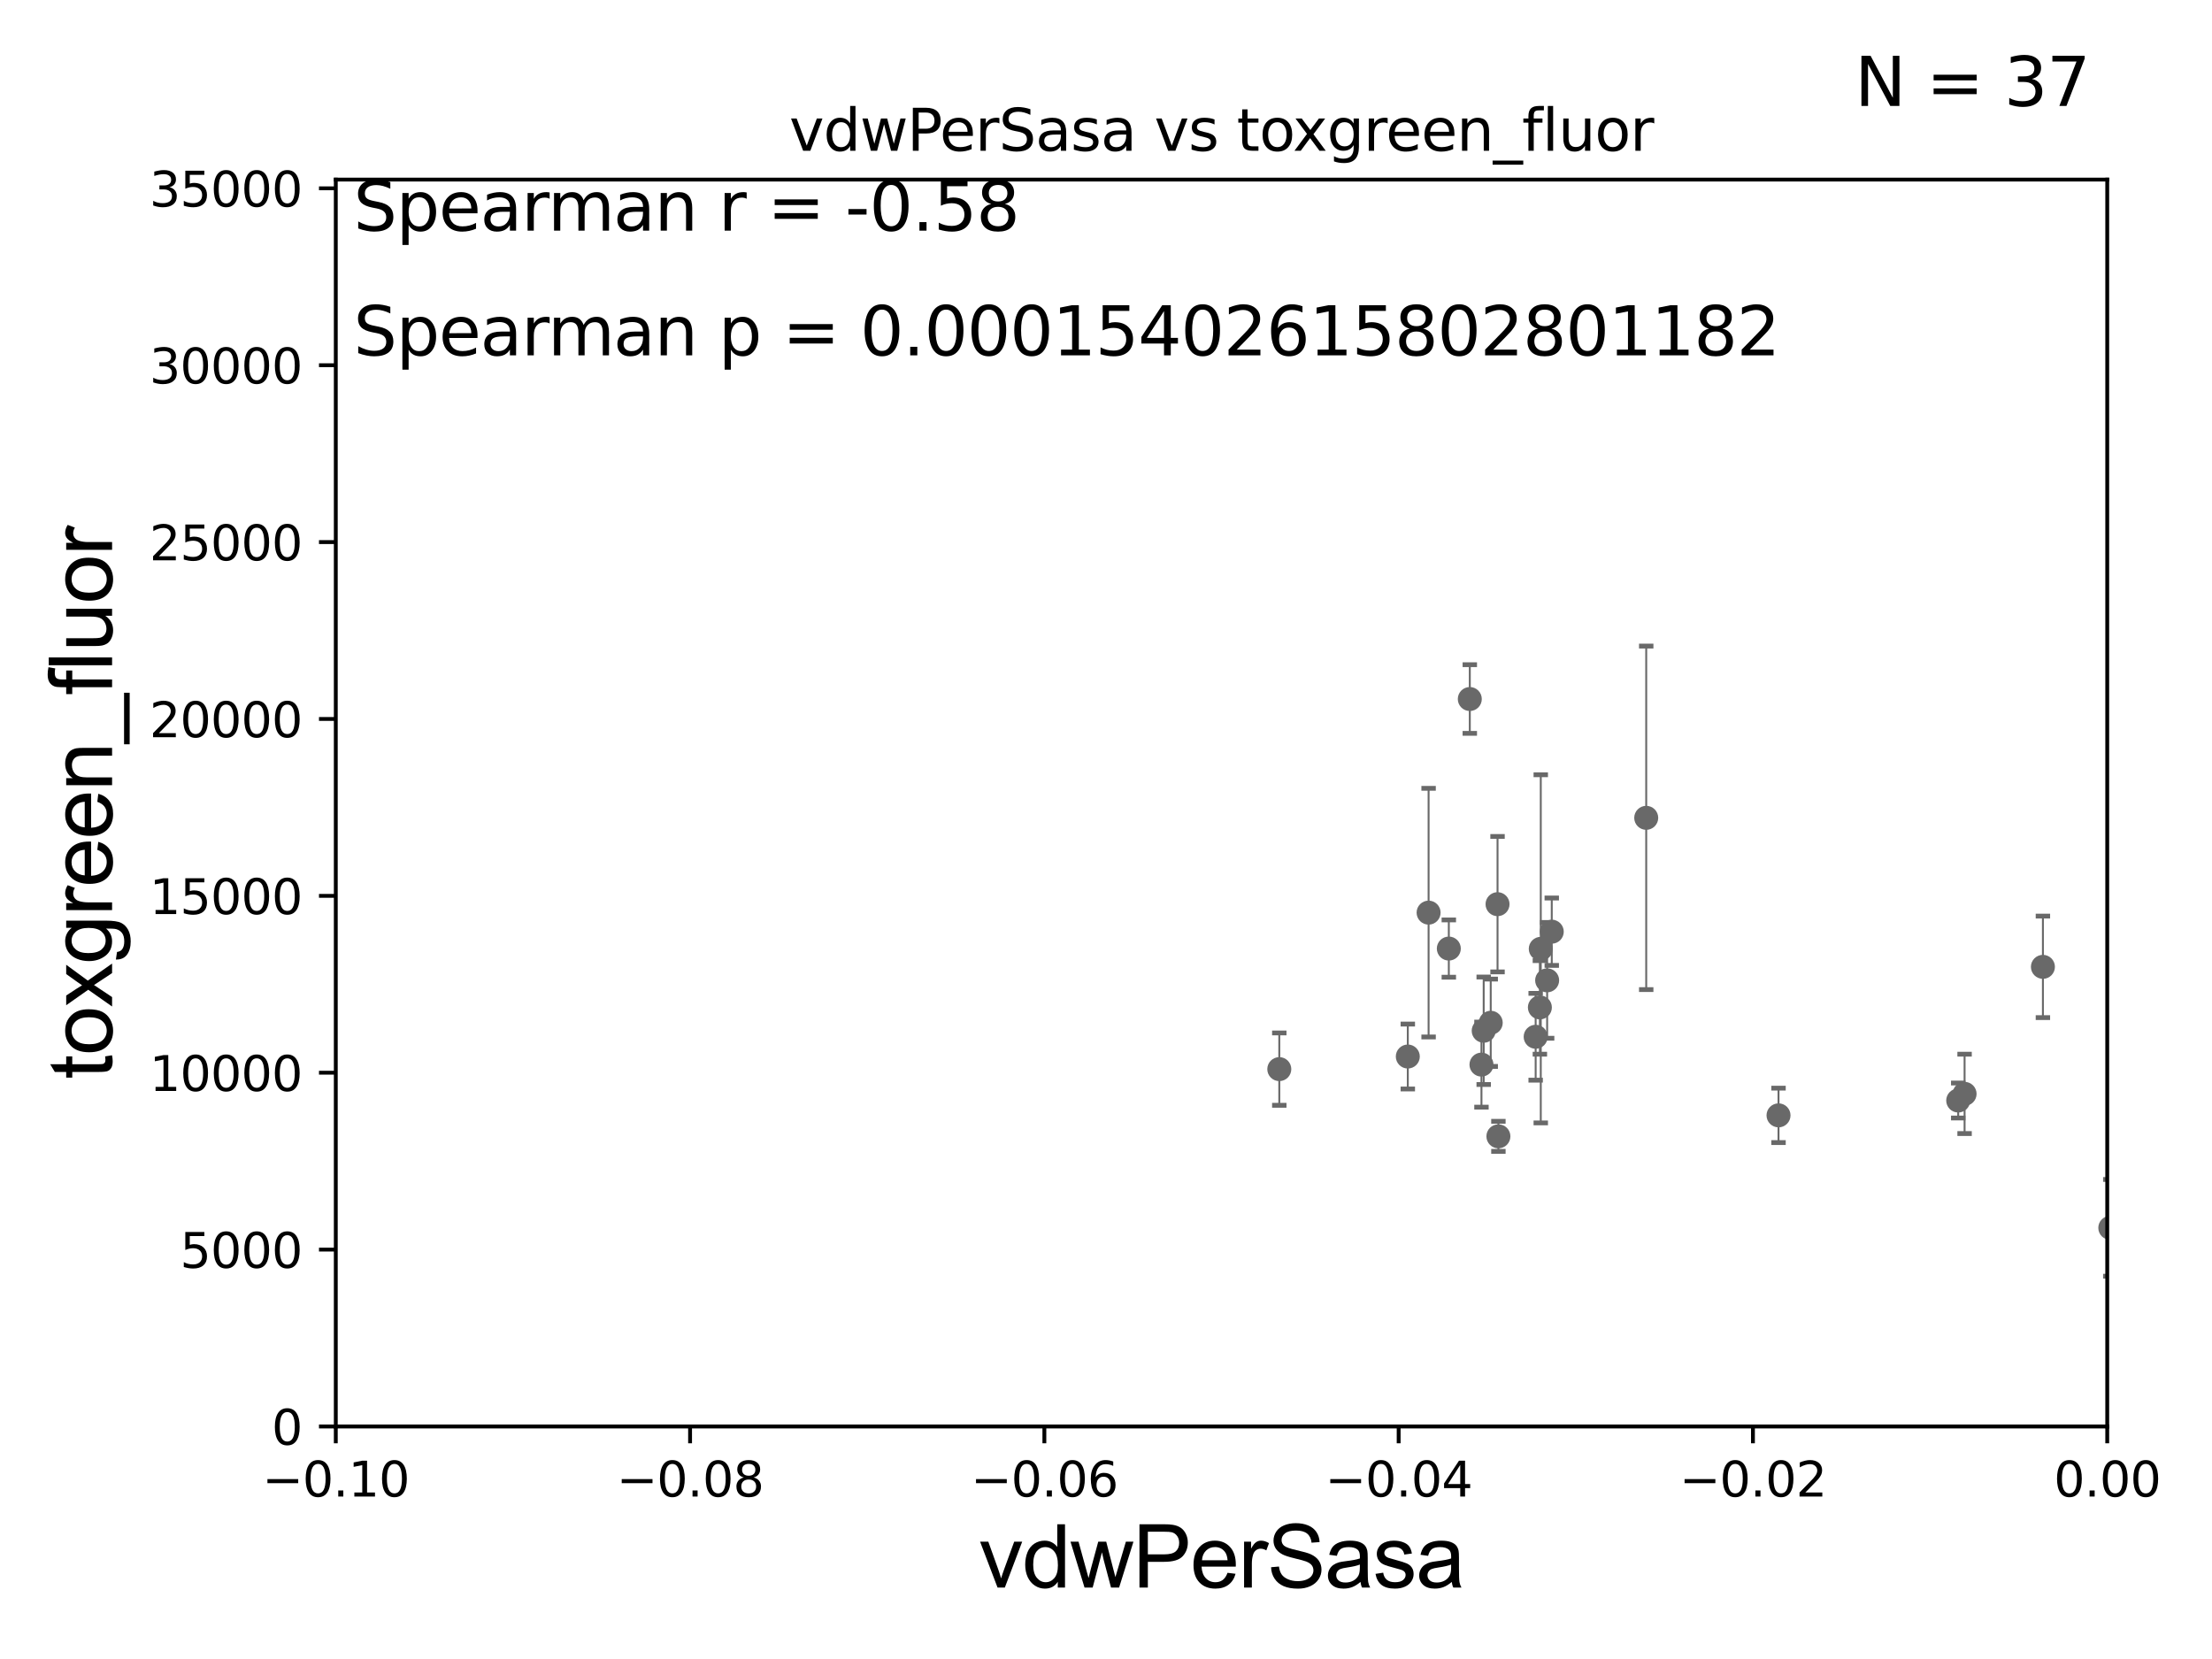 <?xml version="1.0" encoding="utf-8" standalone="no"?>
<!DOCTYPE svg PUBLIC "-//W3C//DTD SVG 1.1//EN"
  "http://www.w3.org/Graphics/SVG/1.1/DTD/svg11.dtd">
<svg xmlns:xlink="http://www.w3.org/1999/xlink" width="460.8pt" height="345.6pt" viewBox="0 0 460.8 345.6" xmlns="http://www.w3.org/2000/svg" version="1.1">
 <defs>
  <style type="text/css">*{stroke-linejoin: round; stroke-linecap: butt}</style>
 </defs>
 <g id="figure_1">
  <g id="patch_1">
   <path d="M 0 345.6 
L 460.8 345.6 
L 460.8 0 
L 0 0 
z
" style="fill: #ffffff"/>
  </g>
  <g id="axes_1">
   <g id="patch_2">
    <path d="M 69.95 297.16 
L 438.975 297.16 
L 438.975 37.411 
L 69.95 37.411 
z
" style="fill: #ffffff"/>
   </g>
   <g id="PathCollection_1">
    <defs>
     <path id="m3a9f6335d1" d="M 0 1.118 
C 0.297 1.118 0.581 1 0.791 0.791 
C 1 0.581 1.118 0.297 1.118 0 
C 1.118 -0.297 1 -0.581 0.791 -0.791 
C 0.581 -1 0.297 -1.118 0 -1.118 
C -0.297 -1.118 -0.581 -1 -0.791 -0.791 
C -1 -0.581 -1.118 -0.297 -1.118 0 
C -1.118 0.297 -1 0.581 -0.791 0.791 
C -0.581 1 -0.297 1.118 0 1.118 
z
" style="stroke: #696969"/>
    </defs>
    <g clip-path="url(#p08e6f215a4)">
     <use xlink:href="#m3a9f6335d1" x="481.523" y="260.197" style="fill: #696969; stroke: #696969"/>
     <use xlink:href="#m3a9f6335d1" x="301.816" y="197.604" style="fill: #696969; stroke: #696969"/>
     <use xlink:href="#m3a9f6335d1" x="33178.6" y="198.456" style="fill: #696969; stroke: #696969"/>
     <use xlink:href="#m3a9f6335d1" x="33178.6" y="232.811" style="fill: #696969; stroke: #696969"/>
     <use xlink:href="#m3a9f6335d1" x="490.959" y="233.231" style="fill: #696969; stroke: #696969"/>
     <use xlink:href="#m3a9f6335d1" x="649.603" y="214.28" style="fill: #696969; stroke: #696969"/>
     <use xlink:href="#m3a9f6335d1" x="1496.999" y="244.446" style="fill: #696969; stroke: #696969"/>
     <use xlink:href="#m3a9f6335d1" x="312.145" y="236.719" style="fill: #696969; stroke: #696969"/>
     <use xlink:href="#m3a9f6335d1" x="439.614" y="255.782" style="fill: #696969; stroke: #696969"/>
     <use xlink:href="#m3a9f6335d1" x="465.541" y="217.412" style="fill: #696969; stroke: #696969"/>
     <use xlink:href="#m3a9f6335d1" x="293.272" y="220.093" style="fill: #696969; stroke: #696969"/>
     <use xlink:href="#m3a9f6335d1" x="309.08" y="214.727" style="fill: #696969; stroke: #696969"/>
     <use xlink:href="#m3a9f6335d1" x="306.186" y="145.619" style="fill: #696969; stroke: #696969"/>
     <use xlink:href="#m3a9f6335d1" x="2989.105" y="231.417" style="fill: #696969; stroke: #696969"/>
     <use xlink:href="#m3a9f6335d1" x="1661.796" y="256.476" style="fill: #696969; stroke: #696969"/>
     <use xlink:href="#m3a9f6335d1" x="322.298" y="204.224" style="fill: #696969; stroke: #696969"/>
     <use xlink:href="#m3a9f6335d1" x="407.931" y="229.258" style="fill: #696969; stroke: #696969"/>
     <use xlink:href="#m3a9f6335d1" x="2080.091" y="234.238" style="fill: #696969; stroke: #696969"/>
     <use xlink:href="#m3a9f6335d1" x="297.603" y="190.118" style="fill: #696969; stroke: #696969"/>
     <use xlink:href="#m3a9f6335d1" x="370.499" y="232.349" style="fill: #696969; stroke: #696969"/>
     <use xlink:href="#m3a9f6335d1" x="33178.6" y="234.43" style="fill: #696969; stroke: #696969"/>
     <use xlink:href="#m3a9f6335d1" x="33178.6" y="176.954" style="fill: #696969; stroke: #696969"/>
     <use xlink:href="#m3a9f6335d1" x="342.938" y="170.37" style="fill: #696969; stroke: #696969"/>
     <use xlink:href="#m3a9f6335d1" x="425.576" y="201.412" style="fill: #696969; stroke: #696969"/>
     <use xlink:href="#m3a9f6335d1" x="323.26" y="194.089" style="fill: #696969; stroke: #696969"/>
     <use xlink:href="#m3a9f6335d1" x="33178.6" y="194.632" style="fill: #696969; stroke: #696969"/>
     <use xlink:href="#m3a9f6335d1" x="33178.6" y="235.126" style="fill: #696969; stroke: #696969"/>
     <use xlink:href="#m3a9f6335d1" x="2316.474" y="235.444" style="fill: #696969; stroke: #696969"/>
     <use xlink:href="#m3a9f6335d1" x="320.784" y="209.862" style="fill: #696969; stroke: #696969"/>
     <use xlink:href="#m3a9f6335d1" x="33178.6" y="221.936" style="fill: #696969; stroke: #696969"/>
     <use xlink:href="#m3a9f6335d1" x="33178.6" y="232.003" style="fill: #696969; stroke: #696969"/>
     <use xlink:href="#m3a9f6335d1" x="409.259" y="227.873" style="fill: #696969; stroke: #696969"/>
     <use xlink:href="#m3a9f6335d1" x="33178.6" y="227.874" style="fill: #696969; stroke: #696969"/>
     <use xlink:href="#m3a9f6335d1" x="33178.6" y="229.91" style="fill: #696969; stroke: #696969"/>
     <use xlink:href="#m3a9f6335d1" x="555.507" y="229.909" style="fill: #696969; stroke: #696969"/>
     <use xlink:href="#m3a9f6335d1" x="515.807" y="200.879" style="fill: #696969; stroke: #696969"/>
     <use xlink:href="#m3a9f6335d1" x="310.546" y="213.061" style="fill: #696969; stroke: #696969"/>
     <use xlink:href="#m3a9f6335d1" x="311.965" y="188.357" style="fill: #696969; stroke: #696969"/>
     <use xlink:href="#m3a9f6335d1" x="308.616" y="221.776" style="fill: #696969; stroke: #696969"/>
     <use xlink:href="#m3a9f6335d1" x="266.5" y="222.718" style="fill: #696969; stroke: #696969"/>
     <use xlink:href="#m3a9f6335d1" x="320.971" y="197.657" style="fill: #696969; stroke: #696969"/>
     <use xlink:href="#m3a9f6335d1" x="319.906" y="215.976" style="fill: #696969; stroke: #696969"/>
    </g>
   </g>
   <g id="matplotlib.axis_1">
    <g id="xtick_1">
     <g id="line2d_1">
      <defs>
       <path id="m7c4c5f378a" d="M 0 0 
L 0 3.5 
" style="stroke: #000000; stroke-width: 0.8"/>
      </defs>
      <g>
       <use xlink:href="#m7c4c5f378a" x="69.95" y="297.16" style="stroke: #000000; stroke-width: 0.8"/>
      </g>
     </g>
     <g id="text_1">
      <!-- −0.10 -->
      <g transform="translate(54.627 311.758)scale(0.1 -0.1)">
       <defs>
        <path id="DejaVuSans-2212" d="M 678 2272 
L 4684 2272 
L 4684 1741 
L 678 1741 
L 678 2272 
z
" transform="scale(0.016)"/>
        <path id="DejaVuSans-30" d="M 2034 4250 
Q 1547 4250 1301 3770 
Q 1056 3291 1056 2328 
Q 1056 1369 1301 889 
Q 1547 409 2034 409 
Q 2525 409 2770 889 
Q 3016 1369 3016 2328 
Q 3016 3291 2770 3770 
Q 2525 4250 2034 4250 
z
M 2034 4750 
Q 2819 4750 3233 4129 
Q 3647 3509 3647 2328 
Q 3647 1150 3233 529 
Q 2819 -91 2034 -91 
Q 1250 -91 836 529 
Q 422 1150 422 2328 
Q 422 3509 836 4129 
Q 1250 4750 2034 4750 
z
" transform="scale(0.016)"/>
        <path id="DejaVuSans-2e" d="M 684 794 
L 1344 794 
L 1344 0 
L 684 0 
L 684 794 
z
" transform="scale(0.016)"/>
        <path id="DejaVuSans-31" d="M 794 531 
L 1825 531 
L 1825 4091 
L 703 3866 
L 703 4441 
L 1819 4666 
L 2450 4666 
L 2450 531 
L 3481 531 
L 3481 0 
L 794 0 
L 794 531 
z
" transform="scale(0.016)"/>
       </defs>
       <use xlink:href="#DejaVuSans-2212"/>
       <use xlink:href="#DejaVuSans-30" x="83.789"/>
       <use xlink:href="#DejaVuSans-2e" x="147.412"/>
       <use xlink:href="#DejaVuSans-31" x="179.199"/>
       <use xlink:href="#DejaVuSans-30" x="242.822"/>
      </g>
     </g>
    </g>
    <g id="xtick_2">
     <g id="line2d_2">
      <g>
       <use xlink:href="#m7c4c5f378a" x="143.755" y="297.16" style="stroke: #000000; stroke-width: 0.8"/>
      </g>
     </g>
     <g id="text_2">
      <!-- −0.08 -->
      <g transform="translate(128.432 311.758)scale(0.1 -0.1)">
       <defs>
        <path id="DejaVuSans-38" d="M 2034 2216 
Q 1584 2216 1326 1975 
Q 1069 1734 1069 1313 
Q 1069 891 1326 650 
Q 1584 409 2034 409 
Q 2484 409 2743 651 
Q 3003 894 3003 1313 
Q 3003 1734 2745 1975 
Q 2488 2216 2034 2216 
z
M 1403 2484 
Q 997 2584 770 2862 
Q 544 3141 544 3541 
Q 544 4100 942 4425 
Q 1341 4750 2034 4750 
Q 2731 4750 3128 4425 
Q 3525 4100 3525 3541 
Q 3525 3141 3298 2862 
Q 3072 2584 2669 2484 
Q 3125 2378 3379 2068 
Q 3634 1759 3634 1313 
Q 3634 634 3220 271 
Q 2806 -91 2034 -91 
Q 1263 -91 848 271 
Q 434 634 434 1313 
Q 434 1759 690 2068 
Q 947 2378 1403 2484 
z
M 1172 3481 
Q 1172 3119 1398 2916 
Q 1625 2713 2034 2713 
Q 2441 2713 2670 2916 
Q 2900 3119 2900 3481 
Q 2900 3844 2670 4047 
Q 2441 4250 2034 4250 
Q 1625 4250 1398 4047 
Q 1172 3844 1172 3481 
z
" transform="scale(0.016)"/>
       </defs>
       <use xlink:href="#DejaVuSans-2212"/>
       <use xlink:href="#DejaVuSans-30" x="83.789"/>
       <use xlink:href="#DejaVuSans-2e" x="147.412"/>
       <use xlink:href="#DejaVuSans-30" x="179.199"/>
       <use xlink:href="#DejaVuSans-38" x="242.822"/>
      </g>
     </g>
    </g>
    <g id="xtick_3">
     <g id="line2d_3">
      <g>
       <use xlink:href="#m7c4c5f378a" x="217.56" y="297.16" style="stroke: #000000; stroke-width: 0.8"/>
      </g>
     </g>
     <g id="text_3">
      <!-- −0.06 -->
      <g transform="translate(202.237 311.758)scale(0.1 -0.1)">
       <defs>
        <path id="DejaVuSans-36" d="M 2113 2584 
Q 1688 2584 1439 2293 
Q 1191 2003 1191 1497 
Q 1191 994 1439 701 
Q 1688 409 2113 409 
Q 2538 409 2786 701 
Q 3034 994 3034 1497 
Q 3034 2003 2786 2293 
Q 2538 2584 2113 2584 
z
M 3366 4563 
L 3366 3988 
Q 3128 4100 2886 4159 
Q 2644 4219 2406 4219 
Q 1781 4219 1451 3797 
Q 1122 3375 1075 2522 
Q 1259 2794 1537 2939 
Q 1816 3084 2150 3084 
Q 2853 3084 3261 2657 
Q 3669 2231 3669 1497 
Q 3669 778 3244 343 
Q 2819 -91 2113 -91 
Q 1303 -91 875 529 
Q 447 1150 447 2328 
Q 447 3434 972 4092 
Q 1497 4750 2381 4750 
Q 2619 4750 2861 4703 
Q 3103 4656 3366 4563 
z
" transform="scale(0.016)"/>
       </defs>
       <use xlink:href="#DejaVuSans-2212"/>
       <use xlink:href="#DejaVuSans-30" x="83.789"/>
       <use xlink:href="#DejaVuSans-2e" x="147.412"/>
       <use xlink:href="#DejaVuSans-30" x="179.199"/>
       <use xlink:href="#DejaVuSans-36" x="242.822"/>
      </g>
     </g>
    </g>
    <g id="xtick_4">
     <g id="line2d_4">
      <g>
       <use xlink:href="#m7c4c5f378a" x="291.365" y="297.16" style="stroke: #000000; stroke-width: 0.8"/>
      </g>
     </g>
     <g id="text_4">
      <!-- −0.04 -->
      <g transform="translate(276.042 311.758)scale(0.1 -0.1)">
       <defs>
        <path id="DejaVuSans-34" d="M 2419 4116 
L 825 1625 
L 2419 1625 
L 2419 4116 
z
M 2253 4666 
L 3047 4666 
L 3047 1625 
L 3713 1625 
L 3713 1100 
L 3047 1100 
L 3047 0 
L 2419 0 
L 2419 1100 
L 313 1100 
L 313 1709 
L 2253 4666 
z
" transform="scale(0.016)"/>
       </defs>
       <use xlink:href="#DejaVuSans-2212"/>
       <use xlink:href="#DejaVuSans-30" x="83.789"/>
       <use xlink:href="#DejaVuSans-2e" x="147.412"/>
       <use xlink:href="#DejaVuSans-30" x="179.199"/>
       <use xlink:href="#DejaVuSans-34" x="242.822"/>
      </g>
     </g>
    </g>
    <g id="xtick_5">
     <g id="line2d_5">
      <g>
       <use xlink:href="#m7c4c5f378a" x="365.17" y="297.16" style="stroke: #000000; stroke-width: 0.8"/>
      </g>
     </g>
     <g id="text_5">
      <!-- −0.02 -->
      <g transform="translate(349.847 311.758)scale(0.1 -0.1)">
       <defs>
        <path id="DejaVuSans-32" d="M 1228 531 
L 3431 531 
L 3431 0 
L 469 0 
L 469 531 
Q 828 903 1448 1529 
Q 2069 2156 2228 2338 
Q 2531 2678 2651 2914 
Q 2772 3150 2772 3378 
Q 2772 3750 2511 3984 
Q 2250 4219 1831 4219 
Q 1534 4219 1204 4116 
Q 875 4013 500 3803 
L 500 4441 
Q 881 4594 1212 4672 
Q 1544 4750 1819 4750 
Q 2544 4750 2975 4387 
Q 3406 4025 3406 3419 
Q 3406 3131 3298 2873 
Q 3191 2616 2906 2266 
Q 2828 2175 2409 1742 
Q 1991 1309 1228 531 
z
" transform="scale(0.016)"/>
       </defs>
       <use xlink:href="#DejaVuSans-2212"/>
       <use xlink:href="#DejaVuSans-30" x="83.789"/>
       <use xlink:href="#DejaVuSans-2e" x="147.412"/>
       <use xlink:href="#DejaVuSans-30" x="179.199"/>
       <use xlink:href="#DejaVuSans-32" x="242.822"/>
      </g>
     </g>
    </g>
    <g id="xtick_6">
     <g id="line2d_6">
      <g>
       <use xlink:href="#m7c4c5f378a" x="438.975" y="297.16" style="stroke: #000000; stroke-width: 0.8"/>
      </g>
     </g>
     <g id="text_6">
      <!-- 0.00 -->
      <g transform="translate(427.842 311.758)scale(0.1 -0.1)">
       <use xlink:href="#DejaVuSans-30"/>
       <use xlink:href="#DejaVuSans-2e" x="63.623"/>
       <use xlink:href="#DejaVuSans-30" x="95.41"/>
       <use xlink:href="#DejaVuSans-30" x="159.033"/>
      </g>
     </g>
    </g>
    <g id="text_7">
     <!-- vdwPerSasa -->
     <g transform="translate(203.94 330.722)scale(0.18 -0.18)">
      <defs>
       <path id="ArialMT-76" d="M 1344 0 
L 81 3319 
L 675 3319 
L 1388 1331 
Q 1503 1009 1600 663 
Q 1675 925 1809 1294 
L 2547 3319 
L 3125 3319 
L 1869 0 
L 1344 0 
z
" transform="scale(0.016)"/>
       <path id="ArialMT-64" d="M 2575 0 
L 2575 419 
Q 2259 -75 1647 -75 
Q 1250 -75 917 144 
Q 584 363 401 755 
Q 219 1147 219 1656 
Q 219 2153 384 2558 
Q 550 2963 881 3178 
Q 1213 3394 1622 3394 
Q 1922 3394 2156 3267 
Q 2391 3141 2538 2938 
L 2538 4581 
L 3097 4581 
L 3097 0 
L 2575 0 
z
M 797 1656 
Q 797 1019 1065 703 
Q 1334 388 1700 388 
Q 2069 388 2326 689 
Q 2584 991 2584 1609 
Q 2584 2291 2321 2609 
Q 2059 2928 1675 2928 
Q 1300 2928 1048 2622 
Q 797 2316 797 1656 
z
" transform="scale(0.016)"/>
       <path id="ArialMT-77" d="M 1034 0 
L 19 3319 
L 600 3319 
L 1128 1403 
L 1325 691 
Q 1338 744 1497 1375 
L 2025 3319 
L 2603 3319 
L 3100 1394 
L 3266 759 
L 3456 1400 
L 4025 3319 
L 4572 3319 
L 3534 0 
L 2950 0 
L 2422 1988 
L 2294 2553 
L 1622 0 
L 1034 0 
z
" transform="scale(0.016)"/>
       <path id="ArialMT-50" d="M 494 0 
L 494 4581 
L 2222 4581 
Q 2678 4581 2919 4538 
Q 3256 4481 3484 4323 
Q 3713 4166 3852 3881 
Q 3991 3597 3991 3256 
Q 3991 2672 3619 2267 
Q 3247 1863 2275 1863 
L 1100 1863 
L 1100 0 
L 494 0 
z
M 1100 2403 
L 2284 2403 
Q 2872 2403 3119 2622 
Q 3366 2841 3366 3238 
Q 3366 3525 3220 3729 
Q 3075 3934 2838 4000 
Q 2684 4041 2272 4041 
L 1100 4041 
L 1100 2403 
z
" transform="scale(0.016)"/>
       <path id="ArialMT-65" d="M 2694 1069 
L 3275 997 
Q 3138 488 2766 206 
Q 2394 -75 1816 -75 
Q 1088 -75 661 373 
Q 234 822 234 1631 
Q 234 2469 665 2931 
Q 1097 3394 1784 3394 
Q 2450 3394 2872 2941 
Q 3294 2488 3294 1666 
Q 3294 1616 3291 1516 
L 816 1516 
Q 847 969 1125 678 
Q 1403 388 1819 388 
Q 2128 388 2347 550 
Q 2566 713 2694 1069 
z
M 847 1978 
L 2700 1978 
Q 2663 2397 2488 2606 
Q 2219 2931 1791 2931 
Q 1403 2931 1139 2672 
Q 875 2413 847 1978 
z
" transform="scale(0.016)"/>
       <path id="ArialMT-72" d="M 416 0 
L 416 3319 
L 922 3319 
L 922 2816 
Q 1116 3169 1280 3281 
Q 1444 3394 1641 3394 
Q 1925 3394 2219 3213 
L 2025 2691 
Q 1819 2813 1613 2813 
Q 1428 2813 1281 2702 
Q 1134 2591 1072 2394 
Q 978 2094 978 1738 
L 978 0 
L 416 0 
z
" transform="scale(0.016)"/>
       <path id="ArialMT-53" d="M 288 1472 
L 859 1522 
Q 900 1178 1048 958 
Q 1197 738 1509 602 
Q 1822 466 2213 466 
Q 2559 466 2825 569 
Q 3091 672 3220 851 
Q 3350 1031 3350 1244 
Q 3350 1459 3225 1620 
Q 3100 1781 2813 1891 
Q 2628 1963 1997 2114 
Q 1366 2266 1113 2400 
Q 784 2572 623 2826 
Q 463 3081 463 3397 
Q 463 3744 659 4045 
Q 856 4347 1234 4503 
Q 1613 4659 2075 4659 
Q 2584 4659 2973 4495 
Q 3363 4331 3572 4012 
Q 3781 3694 3797 3291 
L 3216 3247 
Q 3169 3681 2898 3903 
Q 2628 4125 2100 4125 
Q 1550 4125 1298 3923 
Q 1047 3722 1047 3438 
Q 1047 3191 1225 3031 
Q 1400 2872 2139 2705 
Q 2878 2538 3153 2413 
Q 3553 2228 3743 1945 
Q 3934 1663 3934 1294 
Q 3934 928 3725 604 
Q 3516 281 3123 101 
Q 2731 -78 2241 -78 
Q 1619 -78 1198 103 
Q 778 284 539 648 
Q 300 1013 288 1472 
z
" transform="scale(0.016)"/>
       <path id="ArialMT-61" d="M 2588 409 
Q 2275 144 1986 34 
Q 1697 -75 1366 -75 
Q 819 -75 525 192 
Q 231 459 231 875 
Q 231 1119 342 1320 
Q 453 1522 633 1644 
Q 813 1766 1038 1828 
Q 1203 1872 1538 1913 
Q 2219 1994 2541 2106 
Q 2544 2222 2544 2253 
Q 2544 2597 2384 2738 
Q 2169 2928 1744 2928 
Q 1347 2928 1158 2789 
Q 969 2650 878 2297 
L 328 2372 
Q 403 2725 575 2942 
Q 747 3159 1072 3276 
Q 1397 3394 1825 3394 
Q 2250 3394 2515 3294 
Q 2781 3194 2906 3042 
Q 3031 2891 3081 2659 
Q 3109 2516 3109 2141 
L 3109 1391 
Q 3109 606 3145 398 
Q 3181 191 3288 0 
L 2700 0 
Q 2613 175 2588 409 
z
M 2541 1666 
Q 2234 1541 1622 1453 
Q 1275 1403 1131 1340 
Q 988 1278 909 1158 
Q 831 1038 831 891 
Q 831 666 1001 516 
Q 1172 366 1500 366 
Q 1825 366 2078 508 
Q 2331 650 2450 897 
Q 2541 1088 2541 1459 
L 2541 1666 
z
" transform="scale(0.016)"/>
       <path id="ArialMT-73" d="M 197 991 
L 753 1078 
Q 800 744 1014 566 
Q 1228 388 1613 388 
Q 2000 388 2187 545 
Q 2375 703 2375 916 
Q 2375 1106 2209 1216 
Q 2094 1291 1634 1406 
Q 1016 1563 777 1677 
Q 538 1791 414 1992 
Q 291 2194 291 2438 
Q 291 2659 392 2848 
Q 494 3038 669 3163 
Q 800 3259 1026 3326 
Q 1253 3394 1513 3394 
Q 1903 3394 2198 3281 
Q 2494 3169 2634 2976 
Q 2775 2784 2828 2463 
L 2278 2388 
Q 2241 2644 2061 2787 
Q 1881 2931 1553 2931 
Q 1166 2931 1000 2803 
Q 834 2675 834 2503 
Q 834 2394 903 2306 
Q 972 2216 1119 2156 
Q 1203 2125 1616 2013 
Q 2213 1853 2448 1751 
Q 2684 1650 2818 1456 
Q 2953 1263 2953 975 
Q 2953 694 2789 445 
Q 2625 197 2315 61 
Q 2006 -75 1616 -75 
Q 969 -75 630 194 
Q 291 463 197 991 
z
" transform="scale(0.016)"/>
      </defs>
      <use xlink:href="#ArialMT-76"/>
      <use xlink:href="#ArialMT-64" x="50"/>
      <use xlink:href="#ArialMT-77" x="105.615"/>
      <use xlink:href="#ArialMT-50" x="177.832"/>
      <use xlink:href="#ArialMT-65" x="244.531"/>
      <use xlink:href="#ArialMT-72" x="300.146"/>
      <use xlink:href="#ArialMT-53" x="333.447"/>
      <use xlink:href="#ArialMT-61" x="400.146"/>
      <use xlink:href="#ArialMT-73" x="455.762"/>
      <use xlink:href="#ArialMT-61" x="505.762"/>
     </g>
    </g>
   </g>
   <g id="matplotlib.axis_2">
    <g id="ytick_1">
     <g id="line2d_7">
      <defs>
       <path id="m4938681d50" d="M 0 0 
L -3.5 0 
" style="stroke: #000000; stroke-width: 0.8"/>
      </defs>
      <g>
       <use xlink:href="#m4938681d50" x="69.95" y="297.16" style="stroke: #000000; stroke-width: 0.8"/>
      </g>
     </g>
     <g id="text_8">
      <!-- 0 -->
      <g transform="translate(56.587 300.959)scale(0.1 -0.1)">
       <use xlink:href="#DejaVuSans-30"/>
      </g>
     </g>
    </g>
    <g id="ytick_2">
     <g id="line2d_8">
      <g>
       <use xlink:href="#m4938681d50" x="69.95" y="260.313" style="stroke: #000000; stroke-width: 0.8"/>
      </g>
     </g>
     <g id="text_9">
      <!-- 5000 -->
      <g transform="translate(37.5 264.112)scale(0.1 -0.1)">
       <defs>
        <path id="DejaVuSans-35" d="M 691 4666 
L 3169 4666 
L 3169 4134 
L 1269 4134 
L 1269 2991 
Q 1406 3038 1543 3061 
Q 1681 3084 1819 3084 
Q 2600 3084 3056 2656 
Q 3513 2228 3513 1497 
Q 3513 744 3044 326 
Q 2575 -91 1722 -91 
Q 1428 -91 1123 -41 
Q 819 9 494 109 
L 494 744 
Q 775 591 1075 516 
Q 1375 441 1709 441 
Q 2250 441 2565 725 
Q 2881 1009 2881 1497 
Q 2881 1984 2565 2268 
Q 2250 2553 1709 2553 
Q 1456 2553 1204 2497 
Q 953 2441 691 2322 
L 691 4666 
z
" transform="scale(0.016)"/>
       </defs>
       <use xlink:href="#DejaVuSans-35"/>
       <use xlink:href="#DejaVuSans-30" x="63.623"/>
       <use xlink:href="#DejaVuSans-30" x="127.246"/>
       <use xlink:href="#DejaVuSans-30" x="190.869"/>
      </g>
     </g>
    </g>
    <g id="ytick_3">
     <g id="line2d_9">
      <g>
       <use xlink:href="#m4938681d50" x="69.95" y="223.467" style="stroke: #000000; stroke-width: 0.8"/>
      </g>
     </g>
     <g id="text_10">
      <!-- 10000 -->
      <g transform="translate(31.137 227.266)scale(0.1 -0.1)">
       <use xlink:href="#DejaVuSans-31"/>
       <use xlink:href="#DejaVuSans-30" x="63.623"/>
       <use xlink:href="#DejaVuSans-30" x="127.246"/>
       <use xlink:href="#DejaVuSans-30" x="190.869"/>
       <use xlink:href="#DejaVuSans-30" x="254.492"/>
      </g>
     </g>
    </g>
    <g id="ytick_4">
     <g id="line2d_10">
      <g>
       <use xlink:href="#m4938681d50" x="69.95" y="186.62" style="stroke: #000000; stroke-width: 0.8"/>
      </g>
     </g>
     <g id="text_11">
      <!-- 15000 -->
      <g transform="translate(31.137 190.419)scale(0.1 -0.1)">
       <use xlink:href="#DejaVuSans-31"/>
       <use xlink:href="#DejaVuSans-35" x="63.623"/>
       <use xlink:href="#DejaVuSans-30" x="127.246"/>
       <use xlink:href="#DejaVuSans-30" x="190.869"/>
       <use xlink:href="#DejaVuSans-30" x="254.492"/>
      </g>
     </g>
    </g>
    <g id="ytick_5">
     <g id="line2d_11">
      <g>
       <use xlink:href="#m4938681d50" x="69.95" y="149.773" style="stroke: #000000; stroke-width: 0.8"/>
      </g>
     </g>
     <g id="text_12">
      <!-- 20000 -->
      <g transform="translate(31.137 153.572)scale(0.1 -0.1)">
       <use xlink:href="#DejaVuSans-32"/>
       <use xlink:href="#DejaVuSans-30" x="63.623"/>
       <use xlink:href="#DejaVuSans-30" x="127.246"/>
       <use xlink:href="#DejaVuSans-30" x="190.869"/>
       <use xlink:href="#DejaVuSans-30" x="254.492"/>
      </g>
     </g>
    </g>
    <g id="ytick_6">
     <g id="line2d_12">
      <g>
       <use xlink:href="#m4938681d50" x="69.95" y="112.926" style="stroke: #000000; stroke-width: 0.8"/>
      </g>
     </g>
     <g id="text_13">
      <!-- 25000 -->
      <g transform="translate(31.137 116.726)scale(0.1 -0.1)">
       <use xlink:href="#DejaVuSans-32"/>
       <use xlink:href="#DejaVuSans-35" x="63.623"/>
       <use xlink:href="#DejaVuSans-30" x="127.246"/>
       <use xlink:href="#DejaVuSans-30" x="190.869"/>
       <use xlink:href="#DejaVuSans-30" x="254.492"/>
      </g>
     </g>
    </g>
    <g id="ytick_7">
     <g id="line2d_13">
      <g>
       <use xlink:href="#m4938681d50" x="69.95" y="76.08" style="stroke: #000000; stroke-width: 0.8"/>
      </g>
     </g>
     <g id="text_14">
      <!-- 30000 -->
      <g transform="translate(31.137 79.879)scale(0.1 -0.1)">
       <defs>
        <path id="DejaVuSans-33" d="M 2597 2516 
Q 3050 2419 3304 2112 
Q 3559 1806 3559 1356 
Q 3559 666 3084 287 
Q 2609 -91 1734 -91 
Q 1441 -91 1130 -33 
Q 819 25 488 141 
L 488 750 
Q 750 597 1062 519 
Q 1375 441 1716 441 
Q 2309 441 2620 675 
Q 2931 909 2931 1356 
Q 2931 1769 2642 2001 
Q 2353 2234 1838 2234 
L 1294 2234 
L 1294 2753 
L 1863 2753 
Q 2328 2753 2575 2939 
Q 2822 3125 2822 3475 
Q 2822 3834 2567 4026 
Q 2313 4219 1838 4219 
Q 1578 4219 1281 4162 
Q 984 4106 628 3988 
L 628 4550 
Q 988 4650 1302 4700 
Q 1616 4750 1894 4750 
Q 2613 4750 3031 4423 
Q 3450 4097 3450 3541 
Q 3450 3153 3228 2886 
Q 3006 2619 2597 2516 
z
" transform="scale(0.016)"/>
       </defs>
       <use xlink:href="#DejaVuSans-33"/>
       <use xlink:href="#DejaVuSans-30" x="63.623"/>
       <use xlink:href="#DejaVuSans-30" x="127.246"/>
       <use xlink:href="#DejaVuSans-30" x="190.869"/>
       <use xlink:href="#DejaVuSans-30" x="254.492"/>
      </g>
     </g>
    </g>
    <g id="ytick_8">
     <g id="line2d_14">
      <g>
       <use xlink:href="#m4938681d50" x="69.95" y="39.233" style="stroke: #000000; stroke-width: 0.8"/>
      </g>
     </g>
     <g id="text_15">
      <!-- 35000 -->
      <g transform="translate(31.137 43.032)scale(0.1 -0.1)">
       <use xlink:href="#DejaVuSans-33"/>
       <use xlink:href="#DejaVuSans-35" x="63.623"/>
       <use xlink:href="#DejaVuSans-30" x="127.246"/>
       <use xlink:href="#DejaVuSans-30" x="190.869"/>
       <use xlink:href="#DejaVuSans-30" x="254.492"/>
      </g>
     </g>
    </g>
    <g id="text_16">
     <!-- toxgreen_fluor -->
     <g transform="translate(23.349 224.818)rotate(-90)scale(0.18 -0.18)">
      <defs>
       <path id="ArialMT-74" d="M 1650 503 
L 1731 6 
Q 1494 -44 1306 -44 
Q 1000 -44 831 53 
Q 663 150 594 308 
Q 525 466 525 972 
L 525 2881 
L 113 2881 
L 113 3319 
L 525 3319 
L 525 4141 
L 1084 4478 
L 1084 3319 
L 1650 3319 
L 1650 2881 
L 1084 2881 
L 1084 941 
Q 1084 700 1114 631 
Q 1144 563 1211 522 
Q 1278 481 1403 481 
Q 1497 481 1650 503 
z
" transform="scale(0.016)"/>
       <path id="ArialMT-6f" d="M 213 1659 
Q 213 2581 725 3025 
Q 1153 3394 1769 3394 
Q 2453 3394 2887 2945 
Q 3322 2497 3322 1706 
Q 3322 1066 3130 698 
Q 2938 331 2570 128 
Q 2203 -75 1769 -75 
Q 1072 -75 642 372 
Q 213 819 213 1659 
z
M 791 1659 
Q 791 1022 1069 705 
Q 1347 388 1769 388 
Q 2188 388 2466 706 
Q 2744 1025 2744 1678 
Q 2744 2294 2464 2611 
Q 2184 2928 1769 2928 
Q 1347 2928 1069 2612 
Q 791 2297 791 1659 
z
" transform="scale(0.016)"/>
       <path id="ArialMT-78" d="M 47 0 
L 1259 1725 
L 138 3319 
L 841 3319 
L 1350 2541 
Q 1494 2319 1581 2169 
Q 1719 2375 1834 2534 
L 2394 3319 
L 3066 3319 
L 1919 1756 
L 3153 0 
L 2463 0 
L 1781 1031 
L 1600 1309 
L 728 0 
L 47 0 
z
" transform="scale(0.016)"/>
       <path id="ArialMT-67" d="M 319 -275 
L 866 -356 
Q 900 -609 1056 -725 
Q 1266 -881 1628 -881 
Q 2019 -881 2231 -725 
Q 2444 -569 2519 -288 
Q 2563 -116 2559 434 
Q 2191 0 1641 0 
Q 956 0 581 494 
Q 206 988 206 1678 
Q 206 2153 378 2554 
Q 550 2956 876 3175 
Q 1203 3394 1644 3394 
Q 2231 3394 2613 2919 
L 2613 3319 
L 3131 3319 
L 3131 450 
Q 3131 -325 2973 -648 
Q 2816 -972 2473 -1159 
Q 2131 -1347 1631 -1347 
Q 1038 -1347 672 -1080 
Q 306 -813 319 -275 
z
M 784 1719 
Q 784 1066 1043 766 
Q 1303 466 1694 466 
Q 2081 466 2343 764 
Q 2606 1063 2606 1700 
Q 2606 2309 2336 2618 
Q 2066 2928 1684 2928 
Q 1309 2928 1046 2623 
Q 784 2319 784 1719 
z
" transform="scale(0.016)"/>
       <path id="ArialMT-6e" d="M 422 0 
L 422 3319 
L 928 3319 
L 928 2847 
Q 1294 3394 1984 3394 
Q 2284 3394 2536 3286 
Q 2788 3178 2913 3003 
Q 3038 2828 3088 2588 
Q 3119 2431 3119 2041 
L 3119 0 
L 2556 0 
L 2556 2019 
Q 2556 2363 2490 2533 
Q 2425 2703 2258 2804 
Q 2091 2906 1866 2906 
Q 1506 2906 1245 2678 
Q 984 2450 984 1813 
L 984 0 
L 422 0 
z
" transform="scale(0.016)"/>
       <path id="ArialMT-5f" d="M -97 -1272 
L -97 -866 
L 3631 -866 
L 3631 -1272 
L -97 -1272 
z
" transform="scale(0.016)"/>
       <path id="ArialMT-66" d="M 556 0 
L 556 2881 
L 59 2881 
L 59 3319 
L 556 3319 
L 556 3672 
Q 556 4006 616 4169 
Q 697 4388 901 4523 
Q 1106 4659 1475 4659 
Q 1713 4659 2000 4603 
L 1916 4113 
Q 1741 4144 1584 4144 
Q 1328 4144 1222 4034 
Q 1116 3925 1116 3625 
L 1116 3319 
L 1763 3319 
L 1763 2881 
L 1116 2881 
L 1116 0 
L 556 0 
z
" transform="scale(0.016)"/>
       <path id="ArialMT-6c" d="M 409 0 
L 409 4581 
L 972 4581 
L 972 0 
L 409 0 
z
" transform="scale(0.016)"/>
       <path id="ArialMT-75" d="M 2597 0 
L 2597 488 
Q 2209 -75 1544 -75 
Q 1250 -75 995 37 
Q 741 150 617 320 
Q 494 491 444 738 
Q 409 903 409 1263 
L 409 3319 
L 972 3319 
L 972 1478 
Q 972 1038 1006 884 
Q 1059 663 1231 536 
Q 1403 409 1656 409 
Q 1909 409 2131 539 
Q 2353 669 2445 892 
Q 2538 1116 2538 1541 
L 2538 3319 
L 3100 3319 
L 3100 0 
L 2597 0 
z
" transform="scale(0.016)"/>
      </defs>
      <use xlink:href="#ArialMT-74"/>
      <use xlink:href="#ArialMT-6f" x="27.783"/>
      <use xlink:href="#ArialMT-78" x="83.398"/>
      <use xlink:href="#ArialMT-67" x="133.398"/>
      <use xlink:href="#ArialMT-72" x="189.014"/>
      <use xlink:href="#ArialMT-65" x="222.314"/>
      <use xlink:href="#ArialMT-65" x="277.93"/>
      <use xlink:href="#ArialMT-6e" x="333.545"/>
      <use xlink:href="#ArialMT-5f" x="389.16"/>
      <use xlink:href="#ArialMT-66" x="444.775"/>
      <use xlink:href="#ArialMT-6c" x="472.559"/>
      <use xlink:href="#ArialMT-75" x="494.775"/>
      <use xlink:href="#ArialMT-6f" x="550.391"/>
      <use xlink:href="#ArialMT-72" x="606.006"/>
     </g>
    </g>
   </g>
   <g id="LineCollection_1">
    <path clip-path="url(#p08e6f215a4)" style="fill: none; stroke: #696969; stroke-width: 0.4"/>
    <path d="M 301.816 203.568 
L 301.816 191.64 
" clip-path="url(#p08e6f215a4)" style="fill: none; stroke: #696969; stroke-width: 0.4"/>
    <path clip-path="url(#p08e6f215a4)" style="fill: none; stroke: #696969; stroke-width: 0.4"/>
    <path clip-path="url(#p08e6f215a4)" style="fill: none; stroke: #696969; stroke-width: 0.4"/>
    <path clip-path="url(#p08e6f215a4)" style="fill: none; stroke: #696969; stroke-width: 0.4"/>
    <path clip-path="url(#p08e6f215a4)" style="fill: none; stroke: #696969; stroke-width: 0.4"/>
    <path d="M 312.145 239.85 
L 312.145 233.589 
" clip-path="url(#p08e6f215a4)" style="fill: none; stroke: #696969; stroke-width: 0.4"/>
    <path d="M 439.614 265.861 
L 439.614 245.702 
" clip-path="url(#p08e6f215a4)" style="fill: none; stroke: #696969; stroke-width: 0.4"/>
    <path clip-path="url(#p08e6f215a4)" style="fill: none; stroke: #696969; stroke-width: 0.4"/>
    <path d="M 293.272 226.852 
L 293.272 213.334 
" clip-path="url(#p08e6f215a4)" style="fill: none; stroke: #696969; stroke-width: 0.4"/>
    <path d="M 309.08 225.922 
L 309.08 203.532 
" clip-path="url(#p08e6f215a4)" style="fill: none; stroke: #696969; stroke-width: 0.4"/>
    <path d="M 306.186 152.774 
L 306.186 138.464 
" clip-path="url(#p08e6f215a4)" style="fill: none; stroke: #696969; stroke-width: 0.4"/>
    <path clip-path="url(#p08e6f215a4)" style="fill: none; stroke: #696969; stroke-width: 0.4"/>
    <path clip-path="url(#p08e6f215a4)" style="fill: none; stroke: #696969; stroke-width: 0.4"/>
    <path d="M 322.298 216.284 
L 322.298 192.164 
" clip-path="url(#p08e6f215a4)" style="fill: none; stroke: #696969; stroke-width: 0.4"/>
    <path d="M 407.931 232.9 
L 407.931 225.616 
" clip-path="url(#p08e6f215a4)" style="fill: none; stroke: #696969; stroke-width: 0.4"/>
    <path clip-path="url(#p08e6f215a4)" style="fill: none; stroke: #696969; stroke-width: 0.4"/>
    <path d="M 297.603 216.014 
L 297.603 164.222 
" clip-path="url(#p08e6f215a4)" style="fill: none; stroke: #696969; stroke-width: 0.4"/>
    <path d="M 370.499 238.018 
L 370.499 226.681 
" clip-path="url(#p08e6f215a4)" style="fill: none; stroke: #696969; stroke-width: 0.4"/>
    <path clip-path="url(#p08e6f215a4)" style="fill: none; stroke: #696969; stroke-width: 0.4"/>
    <path d="M 342.938 206.147 
L 342.938 134.592 
" clip-path="url(#p08e6f215a4)" style="fill: none; stroke: #696969; stroke-width: 0.4"/>
    <path d="M 425.576 211.989 
L 425.576 190.835 
" clip-path="url(#p08e6f215a4)" style="fill: none; stroke: #696969; stroke-width: 0.4"/>
    <path d="M 323.26 201.108 
L 323.26 187.071 
" clip-path="url(#p08e6f215a4)" style="fill: none; stroke: #696969; stroke-width: 0.4"/>
    <path clip-path="url(#p08e6f215a4)" style="fill: none; stroke: #696969; stroke-width: 0.4"/>
    <path clip-path="url(#p08e6f215a4)" style="fill: none; stroke: #696969; stroke-width: 0.4"/>
    <path d="M 320.784 219.605 
L 320.784 200.119 
" clip-path="url(#p08e6f215a4)" style="fill: none; stroke: #696969; stroke-width: 0.4"/>
    <path clip-path="url(#p08e6f215a4)" style="fill: none; stroke: #696969; stroke-width: 0.4"/>
    <path d="M 409.259 236.138 
L 409.259 219.608 
" clip-path="url(#p08e6f215a4)" style="fill: none; stroke: #696969; stroke-width: 0.4"/>
    <path clip-path="url(#p08e6f215a4)" style="fill: none; stroke: #696969; stroke-width: 0.4"/>
    <path clip-path="url(#p08e6f215a4)" style="fill: none; stroke: #696969; stroke-width: 0.4"/>
    <path clip-path="url(#p08e6f215a4)" style="fill: none; stroke: #696969; stroke-width: 0.4"/>
    <path d="M 310.546 222.156 
L 310.546 203.966 
" clip-path="url(#p08e6f215a4)" style="fill: none; stroke: #696969; stroke-width: 0.4"/>
    <path d="M 311.965 202.464 
L 311.965 174.251 
" clip-path="url(#p08e6f215a4)" style="fill: none; stroke: #696969; stroke-width: 0.4"/>
    <path d="M 308.616 230.636 
L 308.616 212.917 
" clip-path="url(#p08e6f215a4)" style="fill: none; stroke: #696969; stroke-width: 0.4"/>
    <path d="M 266.5 230.251 
L 266.5 215.184 
" clip-path="url(#p08e6f215a4)" style="fill: none; stroke: #696969; stroke-width: 0.4"/>
    <path d="M 320.971 233.919 
L 320.971 161.395 
" clip-path="url(#p08e6f215a4)" style="fill: none; stroke: #696969; stroke-width: 0.4"/>
    <path d="M 319.906 225.019 
L 319.906 206.934 
" clip-path="url(#p08e6f215a4)" style="fill: none; stroke: #696969; stroke-width: 0.4"/>
   </g>
   <g id="line2d_15">
    <defs>
     <path id="m4dd8f2ffbd" d="M 1.5 0 
L -1.5 -0 
" style="stroke: #696969"/>
    </defs>
    <g clip-path="url(#p08e6f215a4)">
     <use xlink:href="#m4dd8f2ffbd" x="481.523" y="268.174" style="fill: #696969; stroke: #696969"/>
     <use xlink:href="#m4dd8f2ffbd" x="301.816" y="203.568" style="fill: #696969; stroke: #696969"/>
     <use xlink:href="#m4dd8f2ffbd" x="33178.6" y="204.478" style="fill: #696969; stroke: #696969"/>
     <use xlink:href="#m4dd8f2ffbd" x="33178.6" y="240.126" style="fill: #696969; stroke: #696969"/>
     <use xlink:href="#m4dd8f2ffbd" x="490.959" y="240.535" style="fill: #696969; stroke: #696969"/>
     <use xlink:href="#m4dd8f2ffbd" x="649.603" y="227.536" style="fill: #696969; stroke: #696969"/>
     <use xlink:href="#m4dd8f2ffbd" x="1496.999" y="247.232" style="fill: #696969; stroke: #696969"/>
     <use xlink:href="#m4dd8f2ffbd" x="312.145" y="239.85" style="fill: #696969; stroke: #696969"/>
     <use xlink:href="#m4dd8f2ffbd" x="439.614" y="265.861" style="fill: #696969; stroke: #696969"/>
     <use xlink:href="#m4dd8f2ffbd" x="465.541" y="226.834" style="fill: #696969; stroke: #696969"/>
     <use xlink:href="#m4dd8f2ffbd" x="293.272" y="226.852" style="fill: #696969; stroke: #696969"/>
     <use xlink:href="#m4dd8f2ffbd" x="309.08" y="225.922" style="fill: #696969; stroke: #696969"/>
     <use xlink:href="#m4dd8f2ffbd" x="306.186" y="152.774" style="fill: #696969; stroke: #696969"/>
     <use xlink:href="#m4dd8f2ffbd" x="2989.105" y="235.397" style="fill: #696969; stroke: #696969"/>
     <use xlink:href="#m4dd8f2ffbd" x="1661.796" y="268.906" style="fill: #696969; stroke: #696969"/>
     <use xlink:href="#m4dd8f2ffbd" x="322.298" y="216.284" style="fill: #696969; stroke: #696969"/>
     <use xlink:href="#m4dd8f2ffbd" x="407.931" y="232.9" style="fill: #696969; stroke: #696969"/>
     <use xlink:href="#m4dd8f2ffbd" x="2080.091" y="237.586" style="fill: #696969; stroke: #696969"/>
     <use xlink:href="#m4dd8f2ffbd" x="297.603" y="216.014" style="fill: #696969; stroke: #696969"/>
     <use xlink:href="#m4dd8f2ffbd" x="370.499" y="238.018" style="fill: #696969; stroke: #696969"/>
     <use xlink:href="#m4dd8f2ffbd" x="33178.6" y="241.542" style="fill: #696969; stroke: #696969"/>
     <use xlink:href="#m4dd8f2ffbd" x="33178.6" y="211.99" style="fill: #696969; stroke: #696969"/>
     <use xlink:href="#m4dd8f2ffbd" x="342.938" y="206.147" style="fill: #696969; stroke: #696969"/>
     <use xlink:href="#m4dd8f2ffbd" x="425.576" y="211.989" style="fill: #696969; stroke: #696969"/>
     <use xlink:href="#m4dd8f2ffbd" x="323.26" y="201.108" style="fill: #696969; stroke: #696969"/>
     <use xlink:href="#m4dd8f2ffbd" x="33178.6" y="201.592" style="fill: #696969; stroke: #696969"/>
     <use xlink:href="#m4dd8f2ffbd" x="33178.6" y="238.258" style="fill: #696969; stroke: #696969"/>
     <use xlink:href="#m4dd8f2ffbd" x="2316.474" y="238.554" style="fill: #696969; stroke: #696969"/>
     <use xlink:href="#m4dd8f2ffbd" x="320.784" y="219.605" style="fill: #696969; stroke: #696969"/>
     <use xlink:href="#m4dd8f2ffbd" x="33178.6" y="229.331" style="fill: #696969; stroke: #696969"/>
     <use xlink:href="#m4dd8f2ffbd" x="33178.6" y="238.574" style="fill: #696969; stroke: #696969"/>
     <use xlink:href="#m4dd8f2ffbd" x="409.259" y="236.138" style="fill: #696969; stroke: #696969"/>
     <use xlink:href="#m4dd8f2ffbd" x="33178.6" y="236.139" style="fill: #696969; stroke: #696969"/>
     <use xlink:href="#m4dd8f2ffbd" x="33178.6" y="239.091" style="fill: #696969; stroke: #696969"/>
     <use xlink:href="#m4dd8f2ffbd" x="555.507" y="239.09" style="fill: #696969; stroke: #696969"/>
     <use xlink:href="#m4dd8f2ffbd" x="515.807" y="210.941" style="fill: #696969; stroke: #696969"/>
     <use xlink:href="#m4dd8f2ffbd" x="310.546" y="222.156" style="fill: #696969; stroke: #696969"/>
     <use xlink:href="#m4dd8f2ffbd" x="311.965" y="202.464" style="fill: #696969; stroke: #696969"/>
     <use xlink:href="#m4dd8f2ffbd" x="308.616" y="230.636" style="fill: #696969; stroke: #696969"/>
     <use xlink:href="#m4dd8f2ffbd" x="266.5" y="230.251" style="fill: #696969; stroke: #696969"/>
     <use xlink:href="#m4dd8f2ffbd" x="320.971" y="233.919" style="fill: #696969; stroke: #696969"/>
     <use xlink:href="#m4dd8f2ffbd" x="319.906" y="225.019" style="fill: #696969; stroke: #696969"/>
    </g>
   </g>
   <g id="line2d_16">
    <g clip-path="url(#p08e6f215a4)">
     <use xlink:href="#m4dd8f2ffbd" x="481.523" y="252.22" style="fill: #696969; stroke: #696969"/>
     <use xlink:href="#m4dd8f2ffbd" x="301.816" y="191.64" style="fill: #696969; stroke: #696969"/>
     <use xlink:href="#m4dd8f2ffbd" x="33178.6" y="192.434" style="fill: #696969; stroke: #696969"/>
     <use xlink:href="#m4dd8f2ffbd" x="33178.6" y="225.496" style="fill: #696969; stroke: #696969"/>
     <use xlink:href="#m4dd8f2ffbd" x="490.959" y="225.926" style="fill: #696969; stroke: #696969"/>
     <use xlink:href="#m4dd8f2ffbd" x="649.603" y="201.024" style="fill: #696969; stroke: #696969"/>
     <use xlink:href="#m4dd8f2ffbd" x="1496.999" y="241.66" style="fill: #696969; stroke: #696969"/>
     <use xlink:href="#m4dd8f2ffbd" x="312.145" y="233.589" style="fill: #696969; stroke: #696969"/>
     <use xlink:href="#m4dd8f2ffbd" x="439.614" y="245.702" style="fill: #696969; stroke: #696969"/>
     <use xlink:href="#m4dd8f2ffbd" x="465.541" y="207.991" style="fill: #696969; stroke: #696969"/>
     <use xlink:href="#m4dd8f2ffbd" x="293.272" y="213.334" style="fill: #696969; stroke: #696969"/>
     <use xlink:href="#m4dd8f2ffbd" x="309.08" y="203.532" style="fill: #696969; stroke: #696969"/>
     <use xlink:href="#m4dd8f2ffbd" x="306.186" y="138.464" style="fill: #696969; stroke: #696969"/>
     <use xlink:href="#m4dd8f2ffbd" x="2989.105" y="227.436" style="fill: #696969; stroke: #696969"/>
     <use xlink:href="#m4dd8f2ffbd" x="1661.796" y="244.045" style="fill: #696969; stroke: #696969"/>
     <use xlink:href="#m4dd8f2ffbd" x="322.298" y="192.164" style="fill: #696969; stroke: #696969"/>
     <use xlink:href="#m4dd8f2ffbd" x="407.931" y="225.616" style="fill: #696969; stroke: #696969"/>
     <use xlink:href="#m4dd8f2ffbd" x="2080.091" y="230.89" style="fill: #696969; stroke: #696969"/>
     <use xlink:href="#m4dd8f2ffbd" x="297.603" y="164.222" style="fill: #696969; stroke: #696969"/>
     <use xlink:href="#m4dd8f2ffbd" x="370.499" y="226.681" style="fill: #696969; stroke: #696969"/>
     <use xlink:href="#m4dd8f2ffbd" x="33178.6" y="227.317" style="fill: #696969; stroke: #696969"/>
     <use xlink:href="#m4dd8f2ffbd" x="33178.6" y="141.918" style="fill: #696969; stroke: #696969"/>
     <use xlink:href="#m4dd8f2ffbd" x="342.938" y="134.592" style="fill: #696969; stroke: #696969"/>
     <use xlink:href="#m4dd8f2ffbd" x="425.576" y="190.835" style="fill: #696969; stroke: #696969"/>
     <use xlink:href="#m4dd8f2ffbd" x="323.26" y="187.071" style="fill: #696969; stroke: #696969"/>
     <use xlink:href="#m4dd8f2ffbd" x="33178.6" y="187.673" style="fill: #696969; stroke: #696969"/>
     <use xlink:href="#m4dd8f2ffbd" x="33178.6" y="231.993" style="fill: #696969; stroke: #696969"/>
     <use xlink:href="#m4dd8f2ffbd" x="2316.474" y="232.334" style="fill: #696969; stroke: #696969"/>
     <use xlink:href="#m4dd8f2ffbd" x="320.784" y="200.119" style="fill: #696969; stroke: #696969"/>
     <use xlink:href="#m4dd8f2ffbd" x="33178.6" y="214.541" style="fill: #696969; stroke: #696969"/>
     <use xlink:href="#m4dd8f2ffbd" x="33178.6" y="225.432" style="fill: #696969; stroke: #696969"/>
     <use xlink:href="#m4dd8f2ffbd" x="409.259" y="219.608" style="fill: #696969; stroke: #696969"/>
     <use xlink:href="#m4dd8f2ffbd" x="33178.6" y="219.61" style="fill: #696969; stroke: #696969"/>
     <use xlink:href="#m4dd8f2ffbd" x="33178.6" y="220.729" style="fill: #696969; stroke: #696969"/>
     <use xlink:href="#m4dd8f2ffbd" x="555.507" y="220.728" style="fill: #696969; stroke: #696969"/>
     <use xlink:href="#m4dd8f2ffbd" x="515.807" y="190.818" style="fill: #696969; stroke: #696969"/>
     <use xlink:href="#m4dd8f2ffbd" x="310.546" y="203.966" style="fill: #696969; stroke: #696969"/>
     <use xlink:href="#m4dd8f2ffbd" x="311.965" y="174.251" style="fill: #696969; stroke: #696969"/>
     <use xlink:href="#m4dd8f2ffbd" x="308.616" y="212.917" style="fill: #696969; stroke: #696969"/>
     <use xlink:href="#m4dd8f2ffbd" x="266.5" y="215.184" style="fill: #696969; stroke: #696969"/>
     <use xlink:href="#m4dd8f2ffbd" x="320.971" y="161.395" style="fill: #696969; stroke: #696969"/>
     <use xlink:href="#m4dd8f2ffbd" x="319.906" y="206.934" style="fill: #696969; stroke: #696969"/>
    </g>
   </g>
   <g id="line2d_17">
    <defs>
     <path id="m9d0876edac" d="M 0 2 
C 0.53 2 1.039 1.789 1.414 1.414 
C 1.789 1.039 2 0.53 2 0 
C 2 -0.53 1.789 -1.039 1.414 -1.414 
C 1.039 -1.789 0.53 -2 0 -2 
C -0.53 -2 -1.039 -1.789 -1.414 -1.414 
C -1.789 -1.039 -2 -0.53 -2 0 
C -2 0.53 -1.789 1.039 -1.414 1.414 
C -1.039 1.789 -0.53 2 0 2 
z
" style="stroke: #696969"/>
    </defs>
    <g clip-path="url(#p08e6f215a4)">
     <use xlink:href="#m9d0876edac" x="481.523" y="260.197" style="fill: #696969; stroke: #696969"/>
     <use xlink:href="#m9d0876edac" x="301.816" y="197.604" style="fill: #696969; stroke: #696969"/>
     <use xlink:href="#m9d0876edac" x="33178.6" y="198.456" style="fill: #696969; stroke: #696969"/>
     <use xlink:href="#m9d0876edac" x="33178.6" y="232.811" style="fill: #696969; stroke: #696969"/>
     <use xlink:href="#m9d0876edac" x="490.959" y="233.231" style="fill: #696969; stroke: #696969"/>
     <use xlink:href="#m9d0876edac" x="649.603" y="214.28" style="fill: #696969; stroke: #696969"/>
     <use xlink:href="#m9d0876edac" x="1496.999" y="244.446" style="fill: #696969; stroke: #696969"/>
     <use xlink:href="#m9d0876edac" x="312.145" y="236.719" style="fill: #696969; stroke: #696969"/>
     <use xlink:href="#m9d0876edac" x="439.614" y="255.782" style="fill: #696969; stroke: #696969"/>
     <use xlink:href="#m9d0876edac" x="465.541" y="217.412" style="fill: #696969; stroke: #696969"/>
     <use xlink:href="#m9d0876edac" x="293.272" y="220.093" style="fill: #696969; stroke: #696969"/>
     <use xlink:href="#m9d0876edac" x="309.08" y="214.727" style="fill: #696969; stroke: #696969"/>
     <use xlink:href="#m9d0876edac" x="306.186" y="145.619" style="fill: #696969; stroke: #696969"/>
     <use xlink:href="#m9d0876edac" x="2989.105" y="231.417" style="fill: #696969; stroke: #696969"/>
     <use xlink:href="#m9d0876edac" x="1661.796" y="256.476" style="fill: #696969; stroke: #696969"/>
     <use xlink:href="#m9d0876edac" x="322.298" y="204.224" style="fill: #696969; stroke: #696969"/>
     <use xlink:href="#m9d0876edac" x="407.931" y="229.258" style="fill: #696969; stroke: #696969"/>
     <use xlink:href="#m9d0876edac" x="2080.091" y="234.238" style="fill: #696969; stroke: #696969"/>
     <use xlink:href="#m9d0876edac" x="297.603" y="190.118" style="fill: #696969; stroke: #696969"/>
     <use xlink:href="#m9d0876edac" x="370.499" y="232.349" style="fill: #696969; stroke: #696969"/>
     <use xlink:href="#m9d0876edac" x="33178.6" y="234.43" style="fill: #696969; stroke: #696969"/>
     <use xlink:href="#m9d0876edac" x="33178.6" y="176.954" style="fill: #696969; stroke: #696969"/>
     <use xlink:href="#m9d0876edac" x="342.938" y="170.37" style="fill: #696969; stroke: #696969"/>
     <use xlink:href="#m9d0876edac" x="425.576" y="201.412" style="fill: #696969; stroke: #696969"/>
     <use xlink:href="#m9d0876edac" x="323.26" y="194.089" style="fill: #696969; stroke: #696969"/>
     <use xlink:href="#m9d0876edac" x="33178.6" y="194.632" style="fill: #696969; stroke: #696969"/>
     <use xlink:href="#m9d0876edac" x="33178.6" y="235.126" style="fill: #696969; stroke: #696969"/>
     <use xlink:href="#m9d0876edac" x="2316.474" y="235.444" style="fill: #696969; stroke: #696969"/>
     <use xlink:href="#m9d0876edac" x="320.784" y="209.862" style="fill: #696969; stroke: #696969"/>
     <use xlink:href="#m9d0876edac" x="33178.6" y="221.936" style="fill: #696969; stroke: #696969"/>
     <use xlink:href="#m9d0876edac" x="33178.6" y="232.003" style="fill: #696969; stroke: #696969"/>
     <use xlink:href="#m9d0876edac" x="409.259" y="227.873" style="fill: #696969; stroke: #696969"/>
     <use xlink:href="#m9d0876edac" x="33178.6" y="227.874" style="fill: #696969; stroke: #696969"/>
     <use xlink:href="#m9d0876edac" x="33178.6" y="229.91" style="fill: #696969; stroke: #696969"/>
     <use xlink:href="#m9d0876edac" x="555.507" y="229.909" style="fill: #696969; stroke: #696969"/>
     <use xlink:href="#m9d0876edac" x="515.807" y="200.879" style="fill: #696969; stroke: #696969"/>
     <use xlink:href="#m9d0876edac" x="310.546" y="213.061" style="fill: #696969; stroke: #696969"/>
     <use xlink:href="#m9d0876edac" x="311.965" y="188.357" style="fill: #696969; stroke: #696969"/>
     <use xlink:href="#m9d0876edac" x="308.616" y="221.776" style="fill: #696969; stroke: #696969"/>
     <use xlink:href="#m9d0876edac" x="266.5" y="222.718" style="fill: #696969; stroke: #696969"/>
     <use xlink:href="#m9d0876edac" x="320.971" y="197.657" style="fill: #696969; stroke: #696969"/>
     <use xlink:href="#m9d0876edac" x="319.906" y="215.976" style="fill: #696969; stroke: #696969"/>
    </g>
   </g>
   <g id="patch_3">
    <path d="M 69.95 297.16 
L 69.95 37.411 
" style="fill: none; stroke: #000000; stroke-width: 0.8; stroke-linejoin: miter; stroke-linecap: square"/>
   </g>
   <g id="patch_4">
    <path d="M 438.975 297.16 
L 438.975 37.411 
" style="fill: none; stroke: #000000; stroke-width: 0.8; stroke-linejoin: miter; stroke-linecap: square"/>
   </g>
   <g id="patch_5">
    <path d="M 69.95 297.16 
L 438.975 297.16 
" style="fill: none; stroke: #000000; stroke-width: 0.8; stroke-linejoin: miter; stroke-linecap: square"/>
   </g>
   <g id="patch_6">
    <path d="M 69.95 37.411 
L 438.975 37.411 
" style="fill: none; stroke: #000000; stroke-width: 0.8; stroke-linejoin: miter; stroke-linecap: square"/>
   </g>
   <g id="text_17">
    <!-- N = 37 -->
    <g transform="translate(386.366 22.074)scale(0.14 -0.14)">
     <defs>
      <path id="DejaVuSans-4e" d="M 628 4666 
L 1478 4666 
L 3547 763 
L 3547 4666 
L 4159 4666 
L 4159 0 
L 3309 0 
L 1241 3903 
L 1241 0 
L 628 0 
L 628 4666 
z
" transform="scale(0.016)"/>
      <path id="DejaVuSans-20" transform="scale(0.016)"/>
      <path id="DejaVuSans-3d" d="M 678 2906 
L 4684 2906 
L 4684 2381 
L 678 2381 
L 678 2906 
z
M 678 1631 
L 4684 1631 
L 4684 1100 
L 678 1100 
L 678 1631 
z
" transform="scale(0.016)"/>
      <path id="DejaVuSans-37" d="M 525 4666 
L 3525 4666 
L 3525 4397 
L 1831 0 
L 1172 0 
L 2766 4134 
L 525 4134 
L 525 4666 
z
" transform="scale(0.016)"/>
     </defs>
     <use xlink:href="#DejaVuSans-4e"/>
     <use xlink:href="#DejaVuSans-20" x="74.805"/>
     <use xlink:href="#DejaVuSans-3d" x="106.592"/>
     <use xlink:href="#DejaVuSans-20" x="190.381"/>
     <use xlink:href="#DejaVuSans-33" x="222.168"/>
     <use xlink:href="#DejaVuSans-37" x="285.791"/>
    </g>
   </g>
   <g id="text_18">
    <!-- Spearman r = -0.58 -->
    <g transform="translate(73.64 48.049)scale(0.14 -0.14)">
     <defs>
      <path id="DejaVuSans-53" d="M 3425 4513 
L 3425 3897 
Q 3066 4069 2747 4153 
Q 2428 4238 2131 4238 
Q 1616 4238 1336 4038 
Q 1056 3838 1056 3469 
Q 1056 3159 1242 3001 
Q 1428 2844 1947 2747 
L 2328 2669 
Q 3034 2534 3370 2195 
Q 3706 1856 3706 1288 
Q 3706 609 3251 259 
Q 2797 -91 1919 -91 
Q 1588 -91 1214 -16 
Q 841 59 441 206 
L 441 856 
Q 825 641 1194 531 
Q 1563 422 1919 422 
Q 2459 422 2753 634 
Q 3047 847 3047 1241 
Q 3047 1584 2836 1778 
Q 2625 1972 2144 2069 
L 1759 2144 
Q 1053 2284 737 2584 
Q 422 2884 422 3419 
Q 422 4038 858 4394 
Q 1294 4750 2059 4750 
Q 2388 4750 2728 4690 
Q 3069 4631 3425 4513 
z
" transform="scale(0.016)"/>
      <path id="DejaVuSans-70" d="M 1159 525 
L 1159 -1331 
L 581 -1331 
L 581 3500 
L 1159 3500 
L 1159 2969 
Q 1341 3281 1617 3432 
Q 1894 3584 2278 3584 
Q 2916 3584 3314 3078 
Q 3713 2572 3713 1747 
Q 3713 922 3314 415 
Q 2916 -91 2278 -91 
Q 1894 -91 1617 61 
Q 1341 213 1159 525 
z
M 3116 1747 
Q 3116 2381 2855 2742 
Q 2594 3103 2138 3103 
Q 1681 3103 1420 2742 
Q 1159 2381 1159 1747 
Q 1159 1113 1420 752 
Q 1681 391 2138 391 
Q 2594 391 2855 752 
Q 3116 1113 3116 1747 
z
" transform="scale(0.016)"/>
      <path id="DejaVuSans-65" d="M 3597 1894 
L 3597 1613 
L 953 1613 
Q 991 1019 1311 708 
Q 1631 397 2203 397 
Q 2534 397 2845 478 
Q 3156 559 3463 722 
L 3463 178 
Q 3153 47 2828 -22 
Q 2503 -91 2169 -91 
Q 1331 -91 842 396 
Q 353 884 353 1716 
Q 353 2575 817 3079 
Q 1281 3584 2069 3584 
Q 2775 3584 3186 3129 
Q 3597 2675 3597 1894 
z
M 3022 2063 
Q 3016 2534 2758 2815 
Q 2500 3097 2075 3097 
Q 1594 3097 1305 2825 
Q 1016 2553 972 2059 
L 3022 2063 
z
" transform="scale(0.016)"/>
      <path id="DejaVuSans-61" d="M 2194 1759 
Q 1497 1759 1228 1600 
Q 959 1441 959 1056 
Q 959 750 1161 570 
Q 1363 391 1709 391 
Q 2188 391 2477 730 
Q 2766 1069 2766 1631 
L 2766 1759 
L 2194 1759 
z
M 3341 1997 
L 3341 0 
L 2766 0 
L 2766 531 
Q 2569 213 2275 61 
Q 1981 -91 1556 -91 
Q 1019 -91 701 211 
Q 384 513 384 1019 
Q 384 1609 779 1909 
Q 1175 2209 1959 2209 
L 2766 2209 
L 2766 2266 
Q 2766 2663 2505 2880 
Q 2244 3097 1772 3097 
Q 1472 3097 1187 3025 
Q 903 2953 641 2809 
L 641 3341 
Q 956 3463 1253 3523 
Q 1550 3584 1831 3584 
Q 2591 3584 2966 3190 
Q 3341 2797 3341 1997 
z
" transform="scale(0.016)"/>
      <path id="DejaVuSans-72" d="M 2631 2963 
Q 2534 3019 2420 3045 
Q 2306 3072 2169 3072 
Q 1681 3072 1420 2755 
Q 1159 2438 1159 1844 
L 1159 0 
L 581 0 
L 581 3500 
L 1159 3500 
L 1159 2956 
Q 1341 3275 1631 3429 
Q 1922 3584 2338 3584 
Q 2397 3584 2469 3576 
Q 2541 3569 2628 3553 
L 2631 2963 
z
" transform="scale(0.016)"/>
      <path id="DejaVuSans-6d" d="M 3328 2828 
Q 3544 3216 3844 3400 
Q 4144 3584 4550 3584 
Q 5097 3584 5394 3201 
Q 5691 2819 5691 2113 
L 5691 0 
L 5113 0 
L 5113 2094 
Q 5113 2597 4934 2840 
Q 4756 3084 4391 3084 
Q 3944 3084 3684 2787 
Q 3425 2491 3425 1978 
L 3425 0 
L 2847 0 
L 2847 2094 
Q 2847 2600 2669 2842 
Q 2491 3084 2119 3084 
Q 1678 3084 1418 2786 
Q 1159 2488 1159 1978 
L 1159 0 
L 581 0 
L 581 3500 
L 1159 3500 
L 1159 2956 
Q 1356 3278 1631 3431 
Q 1906 3584 2284 3584 
Q 2666 3584 2933 3390 
Q 3200 3197 3328 2828 
z
" transform="scale(0.016)"/>
      <path id="DejaVuSans-6e" d="M 3513 2113 
L 3513 0 
L 2938 0 
L 2938 2094 
Q 2938 2591 2744 2837 
Q 2550 3084 2163 3084 
Q 1697 3084 1428 2787 
Q 1159 2491 1159 1978 
L 1159 0 
L 581 0 
L 581 3500 
L 1159 3500 
L 1159 2956 
Q 1366 3272 1645 3428 
Q 1925 3584 2291 3584 
Q 2894 3584 3203 3211 
Q 3513 2838 3513 2113 
z
" transform="scale(0.016)"/>
      <path id="DejaVuSans-2d" d="M 313 2009 
L 1997 2009 
L 1997 1497 
L 313 1497 
L 313 2009 
z
" transform="scale(0.016)"/>
     </defs>
     <use xlink:href="#DejaVuSans-53"/>
     <use xlink:href="#DejaVuSans-70" x="63.477"/>
     <use xlink:href="#DejaVuSans-65" x="126.953"/>
     <use xlink:href="#DejaVuSans-61" x="188.477"/>
     <use xlink:href="#DejaVuSans-72" x="249.756"/>
     <use xlink:href="#DejaVuSans-6d" x="289.119"/>
     <use xlink:href="#DejaVuSans-61" x="386.531"/>
     <use xlink:href="#DejaVuSans-6e" x="447.811"/>
     <use xlink:href="#DejaVuSans-20" x="511.189"/>
     <use xlink:href="#DejaVuSans-72" x="542.977"/>
     <use xlink:href="#DejaVuSans-20" x="584.09"/>
     <use xlink:href="#DejaVuSans-3d" x="615.877"/>
     <use xlink:href="#DejaVuSans-20" x="699.666"/>
     <use xlink:href="#DejaVuSans-2d" x="731.453"/>
     <use xlink:href="#DejaVuSans-30" x="767.537"/>
     <use xlink:href="#DejaVuSans-2e" x="831.16"/>
     <use xlink:href="#DejaVuSans-35" x="862.947"/>
     <use xlink:href="#DejaVuSans-38" x="926.57"/>
    </g>
   </g>
   <g id="text_19">
    <!-- Spearman p = 0.00015402615802801182 -->
    <g transform="translate(73.64 74.024)scale(0.14 -0.14)">
     <use xlink:href="#DejaVuSans-53"/>
     <use xlink:href="#DejaVuSans-70" x="63.477"/>
     <use xlink:href="#DejaVuSans-65" x="126.953"/>
     <use xlink:href="#DejaVuSans-61" x="188.477"/>
     <use xlink:href="#DejaVuSans-72" x="249.756"/>
     <use xlink:href="#DejaVuSans-6d" x="289.119"/>
     <use xlink:href="#DejaVuSans-61" x="386.531"/>
     <use xlink:href="#DejaVuSans-6e" x="447.811"/>
     <use xlink:href="#DejaVuSans-20" x="511.189"/>
     <use xlink:href="#DejaVuSans-70" x="542.977"/>
     <use xlink:href="#DejaVuSans-20" x="606.453"/>
     <use xlink:href="#DejaVuSans-3d" x="638.24"/>
     <use xlink:href="#DejaVuSans-20" x="722.029"/>
     <use xlink:href="#DejaVuSans-30" x="753.816"/>
     <use xlink:href="#DejaVuSans-2e" x="817.439"/>
     <use xlink:href="#DejaVuSans-30" x="849.227"/>
     <use xlink:href="#DejaVuSans-30" x="912.85"/>
     <use xlink:href="#DejaVuSans-30" x="976.473"/>
     <use xlink:href="#DejaVuSans-31" x="1040.096"/>
     <use xlink:href="#DejaVuSans-35" x="1103.719"/>
     <use xlink:href="#DejaVuSans-34" x="1167.342"/>
     <use xlink:href="#DejaVuSans-30" x="1230.965"/>
     <use xlink:href="#DejaVuSans-32" x="1294.588"/>
     <use xlink:href="#DejaVuSans-36" x="1358.211"/>
     <use xlink:href="#DejaVuSans-31" x="1421.834"/>
     <use xlink:href="#DejaVuSans-35" x="1485.457"/>
     <use xlink:href="#DejaVuSans-38" x="1549.08"/>
     <use xlink:href="#DejaVuSans-30" x="1612.703"/>
     <use xlink:href="#DejaVuSans-32" x="1676.326"/>
     <use xlink:href="#DejaVuSans-38" x="1739.949"/>
     <use xlink:href="#DejaVuSans-30" x="1803.572"/>
     <use xlink:href="#DejaVuSans-31" x="1867.195"/>
     <use xlink:href="#DejaVuSans-31" x="1930.818"/>
     <use xlink:href="#DejaVuSans-38" x="1994.441"/>
     <use xlink:href="#DejaVuSans-32" x="2058.064"/>
    </g>
   </g>
   <g id="text_20">
    <!-- vdwPerSasa vs toxgreen_fluor -->
    <g transform="translate(164.424 31.411)scale(0.12 -0.12)">
     <defs>
      <path id="DejaVuSans-76" d="M 191 3500 
L 800 3500 
L 1894 563 
L 2988 3500 
L 3597 3500 
L 2284 0 
L 1503 0 
L 191 3500 
z
" transform="scale(0.016)"/>
      <path id="DejaVuSans-64" d="M 2906 2969 
L 2906 4863 
L 3481 4863 
L 3481 0 
L 2906 0 
L 2906 525 
Q 2725 213 2448 61 
Q 2172 -91 1784 -91 
Q 1150 -91 751 415 
Q 353 922 353 1747 
Q 353 2572 751 3078 
Q 1150 3584 1784 3584 
Q 2172 3584 2448 3432 
Q 2725 3281 2906 2969 
z
M 947 1747 
Q 947 1113 1208 752 
Q 1469 391 1925 391 
Q 2381 391 2643 752 
Q 2906 1113 2906 1747 
Q 2906 2381 2643 2742 
Q 2381 3103 1925 3103 
Q 1469 3103 1208 2742 
Q 947 2381 947 1747 
z
" transform="scale(0.016)"/>
      <path id="DejaVuSans-77" d="M 269 3500 
L 844 3500 
L 1563 769 
L 2278 3500 
L 2956 3500 
L 3675 769 
L 4391 3500 
L 4966 3500 
L 4050 0 
L 3372 0 
L 2619 2869 
L 1863 0 
L 1184 0 
L 269 3500 
z
" transform="scale(0.016)"/>
      <path id="DejaVuSans-50" d="M 1259 4147 
L 1259 2394 
L 2053 2394 
Q 2494 2394 2734 2622 
Q 2975 2850 2975 3272 
Q 2975 3691 2734 3919 
Q 2494 4147 2053 4147 
L 1259 4147 
z
M 628 4666 
L 2053 4666 
Q 2838 4666 3239 4311 
Q 3641 3956 3641 3272 
Q 3641 2581 3239 2228 
Q 2838 1875 2053 1875 
L 1259 1875 
L 1259 0 
L 628 0 
L 628 4666 
z
" transform="scale(0.016)"/>
      <path id="DejaVuSans-73" d="M 2834 3397 
L 2834 2853 
Q 2591 2978 2328 3040 
Q 2066 3103 1784 3103 
Q 1356 3103 1142 2972 
Q 928 2841 928 2578 
Q 928 2378 1081 2264 
Q 1234 2150 1697 2047 
L 1894 2003 
Q 2506 1872 2764 1633 
Q 3022 1394 3022 966 
Q 3022 478 2636 193 
Q 2250 -91 1575 -91 
Q 1294 -91 989 -36 
Q 684 19 347 128 
L 347 722 
Q 666 556 975 473 
Q 1284 391 1588 391 
Q 1994 391 2212 530 
Q 2431 669 2431 922 
Q 2431 1156 2273 1281 
Q 2116 1406 1581 1522 
L 1381 1569 
Q 847 1681 609 1914 
Q 372 2147 372 2553 
Q 372 3047 722 3315 
Q 1072 3584 1716 3584 
Q 2034 3584 2315 3537 
Q 2597 3491 2834 3397 
z
" transform="scale(0.016)"/>
      <path id="DejaVuSans-74" d="M 1172 4494 
L 1172 3500 
L 2356 3500 
L 2356 3053 
L 1172 3053 
L 1172 1153 
Q 1172 725 1289 603 
Q 1406 481 1766 481 
L 2356 481 
L 2356 0 
L 1766 0 
Q 1100 0 847 248 
Q 594 497 594 1153 
L 594 3053 
L 172 3053 
L 172 3500 
L 594 3500 
L 594 4494 
L 1172 4494 
z
" transform="scale(0.016)"/>
      <path id="DejaVuSans-6f" d="M 1959 3097 
Q 1497 3097 1228 2736 
Q 959 2375 959 1747 
Q 959 1119 1226 758 
Q 1494 397 1959 397 
Q 2419 397 2687 759 
Q 2956 1122 2956 1747 
Q 2956 2369 2687 2733 
Q 2419 3097 1959 3097 
z
M 1959 3584 
Q 2709 3584 3137 3096 
Q 3566 2609 3566 1747 
Q 3566 888 3137 398 
Q 2709 -91 1959 -91 
Q 1206 -91 779 398 
Q 353 888 353 1747 
Q 353 2609 779 3096 
Q 1206 3584 1959 3584 
z
" transform="scale(0.016)"/>
      <path id="DejaVuSans-78" d="M 3513 3500 
L 2247 1797 
L 3578 0 
L 2900 0 
L 1881 1375 
L 863 0 
L 184 0 
L 1544 1831 
L 300 3500 
L 978 3500 
L 1906 2253 
L 2834 3500 
L 3513 3500 
z
" transform="scale(0.016)"/>
      <path id="DejaVuSans-67" d="M 2906 1791 
Q 2906 2416 2648 2759 
Q 2391 3103 1925 3103 
Q 1463 3103 1205 2759 
Q 947 2416 947 1791 
Q 947 1169 1205 825 
Q 1463 481 1925 481 
Q 2391 481 2648 825 
Q 2906 1169 2906 1791 
z
M 3481 434 
Q 3481 -459 3084 -895 
Q 2688 -1331 1869 -1331 
Q 1566 -1331 1297 -1286 
Q 1028 -1241 775 -1147 
L 775 -588 
Q 1028 -725 1275 -790 
Q 1522 -856 1778 -856 
Q 2344 -856 2625 -561 
Q 2906 -266 2906 331 
L 2906 616 
Q 2728 306 2450 153 
Q 2172 0 1784 0 
Q 1141 0 747 490 
Q 353 981 353 1791 
Q 353 2603 747 3093 
Q 1141 3584 1784 3584 
Q 2172 3584 2450 3431 
Q 2728 3278 2906 2969 
L 2906 3500 
L 3481 3500 
L 3481 434 
z
" transform="scale(0.016)"/>
      <path id="DejaVuSans-5f" d="M 3263 -1063 
L 3263 -1509 
L -63 -1509 
L -63 -1063 
L 3263 -1063 
z
" transform="scale(0.016)"/>
      <path id="DejaVuSans-66" d="M 2375 4863 
L 2375 4384 
L 1825 4384 
Q 1516 4384 1395 4259 
Q 1275 4134 1275 3809 
L 1275 3500 
L 2222 3500 
L 2222 3053 
L 1275 3053 
L 1275 0 
L 697 0 
L 697 3053 
L 147 3053 
L 147 3500 
L 697 3500 
L 697 3744 
Q 697 4328 969 4595 
Q 1241 4863 1831 4863 
L 2375 4863 
z
" transform="scale(0.016)"/>
      <path id="DejaVuSans-6c" d="M 603 4863 
L 1178 4863 
L 1178 0 
L 603 0 
L 603 4863 
z
" transform="scale(0.016)"/>
      <path id="DejaVuSans-75" d="M 544 1381 
L 544 3500 
L 1119 3500 
L 1119 1403 
Q 1119 906 1312 657 
Q 1506 409 1894 409 
Q 2359 409 2629 706 
Q 2900 1003 2900 1516 
L 2900 3500 
L 3475 3500 
L 3475 0 
L 2900 0 
L 2900 538 
Q 2691 219 2414 64 
Q 2138 -91 1772 -91 
Q 1169 -91 856 284 
Q 544 659 544 1381 
z
M 1991 3584 
L 1991 3584 
z
" transform="scale(0.016)"/>
     </defs>
     <use xlink:href="#DejaVuSans-76"/>
     <use xlink:href="#DejaVuSans-64" x="59.18"/>
     <use xlink:href="#DejaVuSans-77" x="122.656"/>
     <use xlink:href="#DejaVuSans-50" x="204.443"/>
     <use xlink:href="#DejaVuSans-65" x="261.121"/>
     <use xlink:href="#DejaVuSans-72" x="322.645"/>
     <use xlink:href="#DejaVuSans-53" x="363.758"/>
     <use xlink:href="#DejaVuSans-61" x="427.234"/>
     <use xlink:href="#DejaVuSans-73" x="488.514"/>
     <use xlink:href="#DejaVuSans-61" x="540.613"/>
     <use xlink:href="#DejaVuSans-20" x="601.893"/>
     <use xlink:href="#DejaVuSans-76" x="633.68"/>
     <use xlink:href="#DejaVuSans-73" x="692.859"/>
     <use xlink:href="#DejaVuSans-20" x="744.959"/>
     <use xlink:href="#DejaVuSans-74" x="776.746"/>
     <use xlink:href="#DejaVuSans-6f" x="815.955"/>
     <use xlink:href="#DejaVuSans-78" x="874.012"/>
     <use xlink:href="#DejaVuSans-67" x="933.191"/>
     <use xlink:href="#DejaVuSans-72" x="996.668"/>
     <use xlink:href="#DejaVuSans-65" x="1035.531"/>
     <use xlink:href="#DejaVuSans-65" x="1097.055"/>
     <use xlink:href="#DejaVuSans-6e" x="1158.578"/>
     <use xlink:href="#DejaVuSans-5f" x="1221.957"/>
     <use xlink:href="#DejaVuSans-66" x="1271.957"/>
     <use xlink:href="#DejaVuSans-6c" x="1307.162"/>
     <use xlink:href="#DejaVuSans-75" x="1334.945"/>
     <use xlink:href="#DejaVuSans-6f" x="1398.324"/>
     <use xlink:href="#DejaVuSans-72" x="1459.506"/>
    </g>
   </g>
  </g>
 </g>
 <defs>
  <clipPath id="p08e6f215a4">
   <rect x="69.95" y="37.411" width="369.025" height="259.749"/>
  </clipPath>
 </defs>
</svg>
